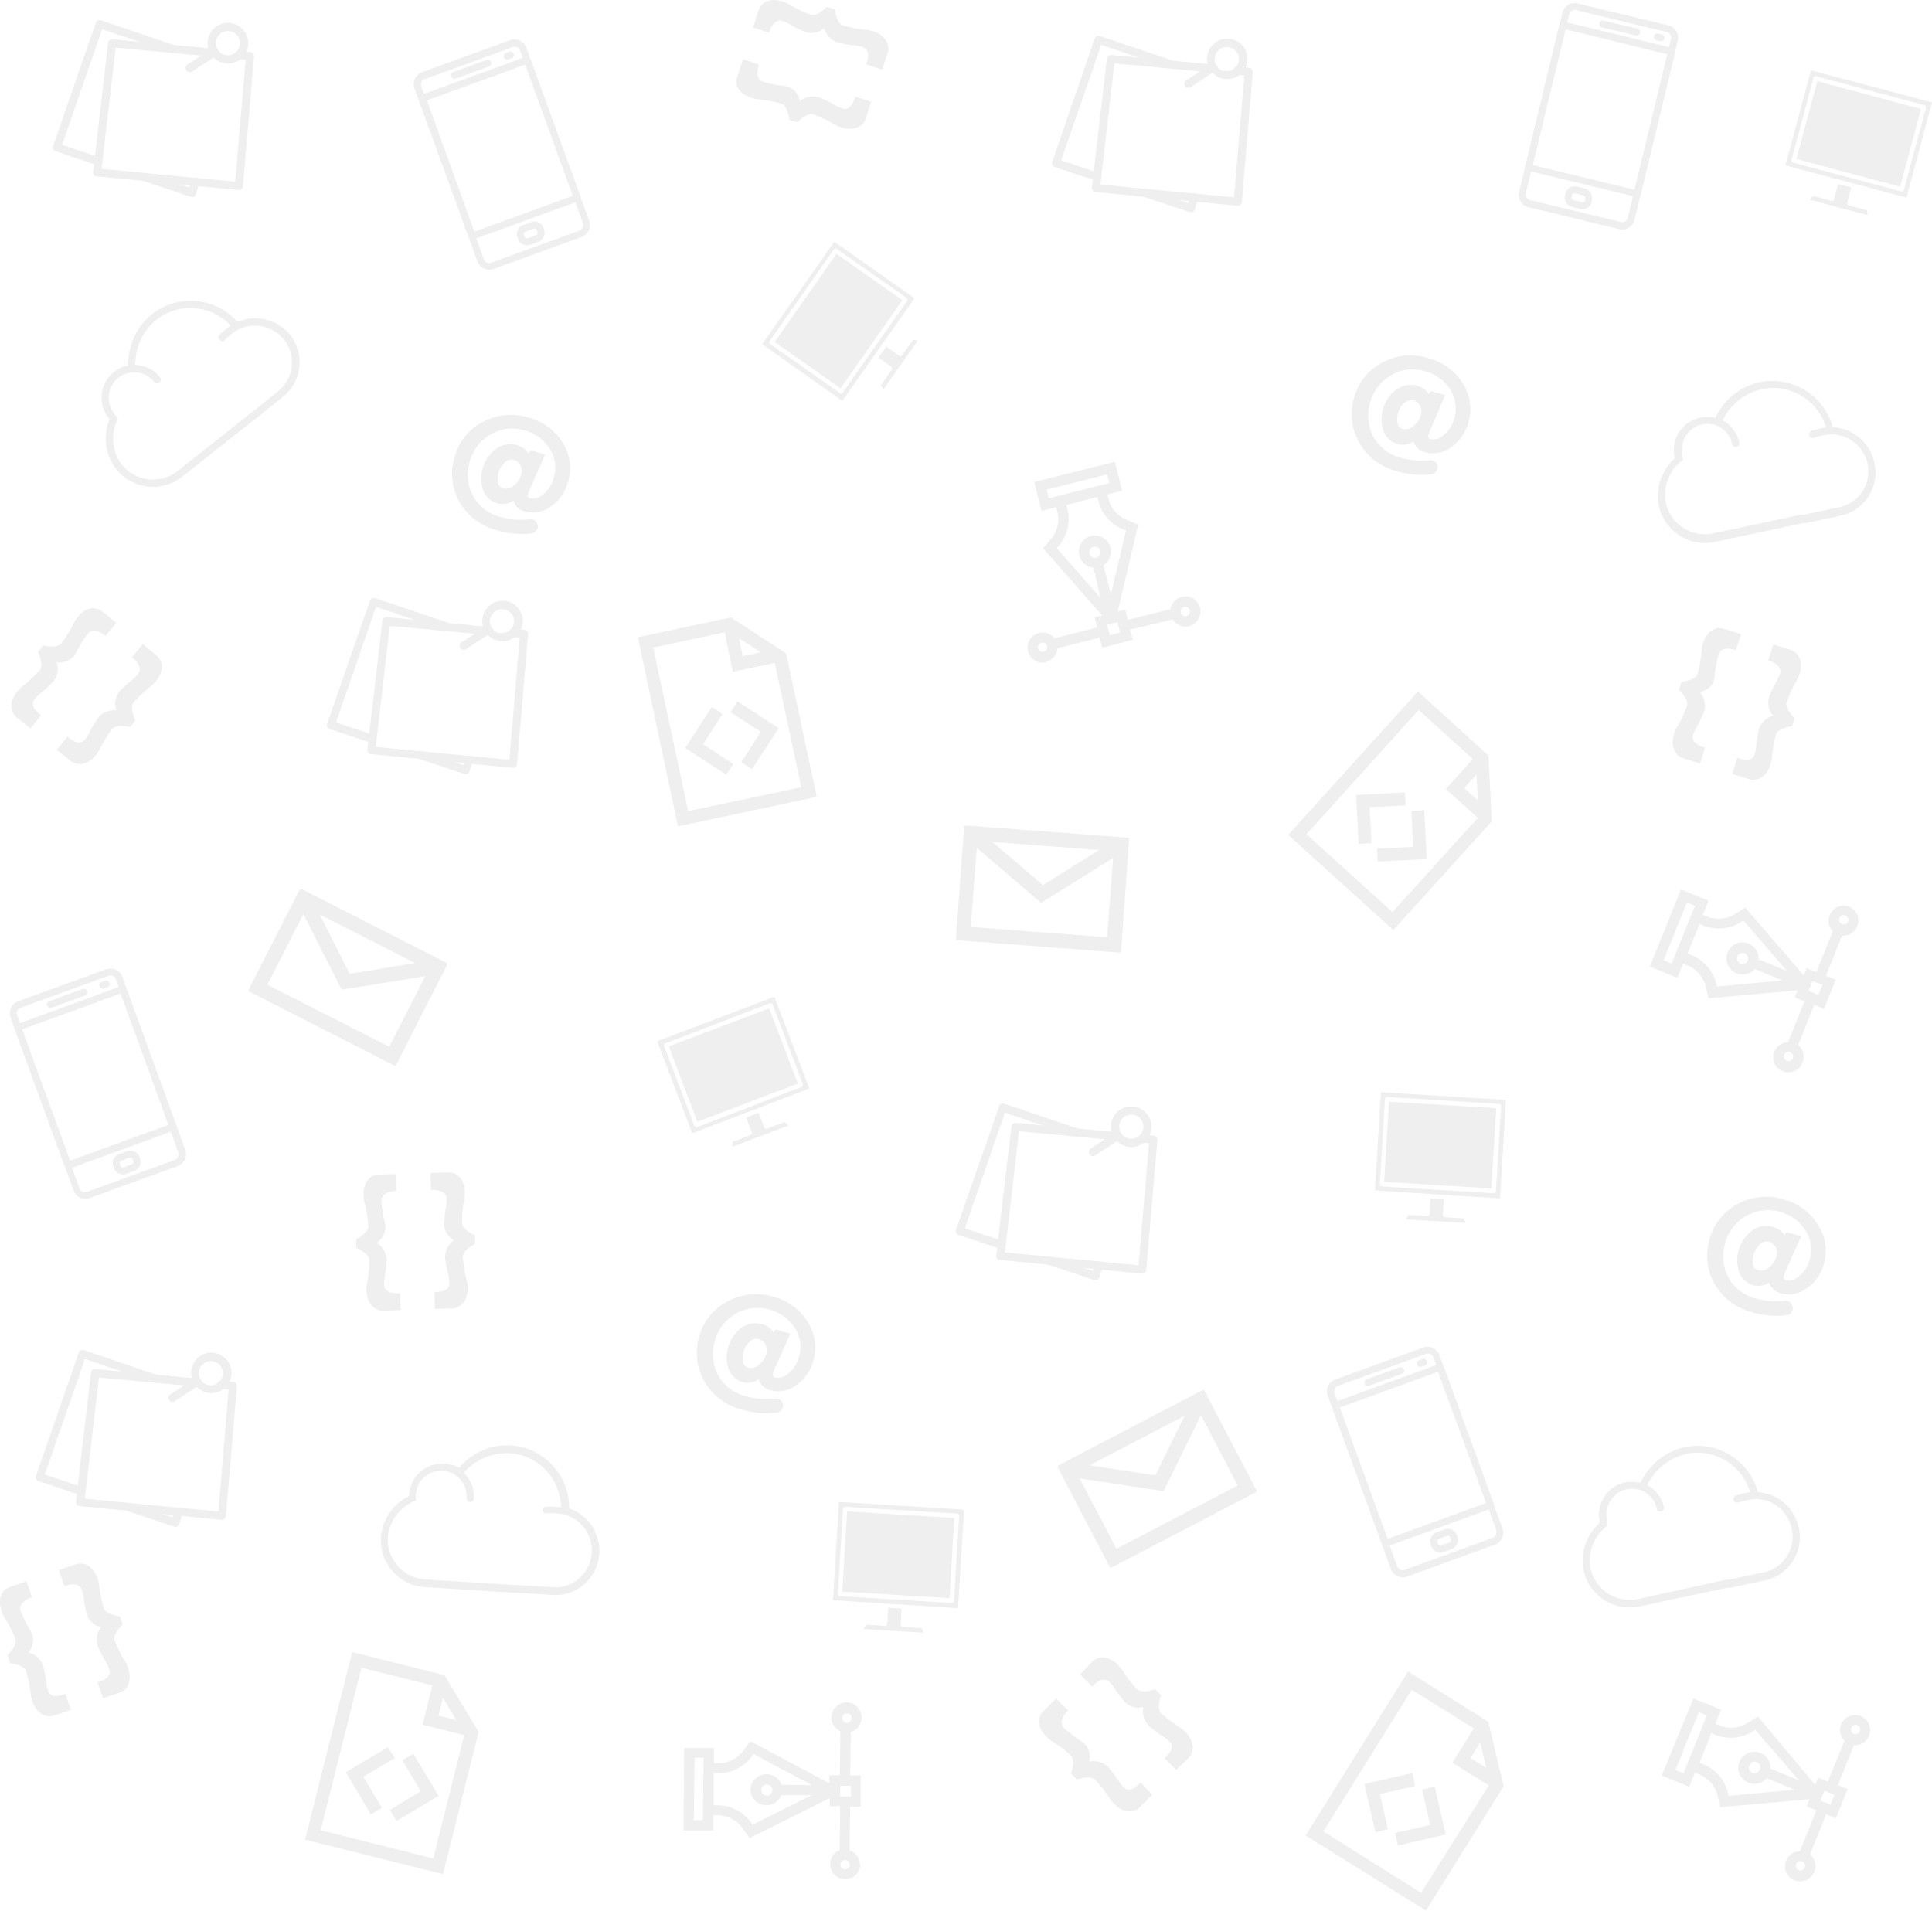 <svg xmlns="http://www.w3.org/2000/svg" width="240.97" height="238.33" viewBox="0 0 240.97 238.33"><title>projects_bg</title><g opacity="0.08"><path d="M36.37,48.38a7.82,7.82,0,0,0-10.63-1,8.07,8.07,0,0,0-3,6.45l-.11,0-.29.08a2.23,2.23,0,0,0-.43.16l-.15.06-.28.15-.12.07a3.62,3.62,0,0,0-.38.26,4.11,4.11,0,0,0-.68,5.77l.11.13h0a6.31,6.31,0,0,0,.81,6.2,5.86,5.86,0,0,0,8.23,1l8.77-6.93.11-.09,0,0,0,0,.12-.08L42,57.75A5.5,5.5,0,0,0,42.93,50,5.62,5.62,0,0,0,36.37,48.38ZM41.46,57,38,59.81l-.06,0-.1.07-.07.06-.06.06L28.89,67a5,5,0,0,1-6.95-.82,5.43,5.43,0,0,1-.6-5.49l.13-.25-.18-.23a.71.71,0,0,1-.1-.14L21.14,60l-.06-.07L21,59.82a3.19,3.19,0,0,1,.52-4.48,3,3,0,0,1,.44-.29l.34-.16,0,0,.39-.12.11,0A3.19,3.19,0,0,1,26,55.86a.45.45,0,1,0,.71-.56,4.06,4.06,0,0,0-3.08-1.55,7.2,7.2,0,0,1,2.66-5.67,6.88,6.88,0,0,1,9.24.77,8.56,8.56,0,0,0-1.43,1.2.46.46,0,0,0,.67.62,8.59,8.59,0,0,1,1.68-1.33,4.67,4.67,0,0,1,5.74,1.27A4.57,4.57,0,0,1,41.46,57Z" transform="translate(-6.75 -8.23)" fill="#303030"/></g><g opacity="0.08"><path d="M235.34,61.51a7.82,7.82,0,0,0-9.08-5.62,8,8,0,0,0-5.55,4.45l-.12,0-.29-.06-.46,0h-.62l-.46.07a4.11,4.11,0,0,0-3.16,4.87,1.09,1.09,0,0,0,.05.17h0a6.3,6.3,0,0,0-2,5.91,5.87,5.87,0,0,0,7,4.52l10.94-2.33.13,0h.09l.14,0,4.37-.93a5.5,5.5,0,0,0,4.23-6.51A5.62,5.62,0,0,0,235.34,61.51Zm.72,10-4.37.93-.08,0-.12,0-.09,0-.07,0-10.94,2.33a5,5,0,0,1-5.87-3.81,5.44,5.44,0,0,1,1.9-5.19l.23-.17-.06-.29,0-.17v-.07l0-.09,0-.11A3.21,3.21,0,0,1,219,61.17a4.78,4.78,0,0,1,.53-.06h.42l.4.07.1,0a3.19,3.19,0,0,1,2.34,2.43.46.46,0,0,0,.54.35.44.44,0,0,0,.35-.54,4.09,4.09,0,0,0-2.08-2.76,7.25,7.25,0,0,1,4.9-3.9,6.9,6.9,0,0,1,8,4.79,8.23,8.23,0,0,0-1.81.44.45.45,0,0,0,.32.85,8,8,0,0,1,2.09-.44,4.67,4.67,0,0,1,4.59,3.68A4.58,4.58,0,0,1,236.06,71.52Z" transform="translate(-6.75 -8.23)" fill="#303030"/></g><g opacity="0.08"><path d="M77.73,196.38a7.81,7.81,0,0,0-7.23-7.86A8,8,0,0,0,64,191.31l-.11-.05-.26-.14a3.83,3.83,0,0,0-.43-.17l-.16,0-.31-.08-.13,0a3.62,3.62,0,0,0-.46-.06,4.11,4.11,0,0,0-4.35,3.84,1.09,1.09,0,0,0,0,.18h0a6.3,6.3,0,0,0-3.53,5.16,5.87,5.87,0,0,0,5.48,6.21l11.16.7h.23l.14,0,4.46.28A5.49,5.49,0,0,0,81.5,202,5.6,5.6,0,0,0,77.73,196.38Zm-2,9.84-4.46-.28H71.2l-.13,0H70.9l-11.15-.7A5,5,0,0,1,55.12,200a5.42,5.42,0,0,1,3.22-4.48l.27-.11,0-.28c0-.06,0-.12,0-.18v-.17a.45.45,0,0,1,0-.11,3.2,3.2,0,0,1,3.38-3,4.34,4.34,0,0,1,.52.08l.36.11h0l.38.17.09.06a3.2,3.2,0,0,1,1.6,3,.46.46,0,0,0,.43.49.46.46,0,0,0,.48-.43,4.12,4.12,0,0,0-1.26-3.22,7.22,7.22,0,0,1,5.77-2.44,6.89,6.89,0,0,1,6.36,6.75,9,9,0,0,0-1.86-.06.45.45,0,0,0-.41.5A.47.47,0,0,0,75,197a8.55,8.55,0,0,1,2.13.13,4.68,4.68,0,0,1,3.43,4.78A4.58,4.58,0,0,1,75.74,206.22Z" transform="translate(-6.75 -8.23)" fill="#303030"/></g><g opacity="0.08"><path d="M226,194.35a7.81,7.81,0,0,0-9.07-5.62,8,8,0,0,0-5.56,4.45l-.11,0-.29-.06-.46-.05h-.62l-.46.07a4.11,4.11,0,0,0-3.16,4.87c0,.06,0,.11,0,.17h0a6.31,6.31,0,0,0-2,5.92,5.87,5.87,0,0,0,6.95,4.51l10.93-2.32.14,0h.09l.14,0,4.37-.93a5.5,5.5,0,0,0,4.23-6.51A5.63,5.63,0,0,0,226,194.35Zm.73,10-4.37.93h-.08l-.12,0-.09,0-.08,0L211,207.7a5,5,0,0,1-5.87-3.81,5.42,5.42,0,0,1,1.9-5.19l.23-.17-.06-.28a1.13,1.13,0,0,1,0-.18V198l0-.09,0-.11A3.21,3.21,0,0,1,209.6,194a4.6,4.6,0,0,1,.52-.06h.42a2.9,2.9,0,0,1,.41.06l.1,0a3.18,3.18,0,0,1,2.34,2.42.44.44,0,0,0,.54.35.46.46,0,0,0,.35-.54,4.09,4.09,0,0,0-2.08-2.76,7.23,7.23,0,0,1,4.9-3.9,6.88,6.88,0,0,1,7.94,4.79,8.37,8.37,0,0,0-1.81.44.46.46,0,0,0,.32.86,8.36,8.36,0,0,1,2.09-.45,4.66,4.66,0,0,1,4.59,3.68A4.58,4.58,0,0,1,226.71,204.37Z" transform="translate(-6.75 -8.23)" fill="#303030"/></g><g opacity="0.08"><path d="M62.4,128.31l-18-9.17a.23.23,0,0,0-.3.1l-6.32,12.4a.23.23,0,0,0,.1.3l18,9.17a.22.22,0,0,0,.3-.09l6.32-12.4A.24.24,0,0,0,62.4,128.31Zm-3.86.05-8.18,1.34-3.73-7.4ZM55.3,138.8l-15.2-7.74,4.49-8.82,4.69,9.29a.21.21,0,0,0,.23.12L59.79,130,55.3,138.8Z" transform="translate(-6.75 -8.23)" fill="#303030"/></g><g opacity="0.08"><path d="M156.7,181.65,138.79,191a.22.22,0,0,0-.09.3l6.44,12.34a.22.22,0,0,0,.3.09l17.91-9.35a.22.22,0,0,0,.09-.3L157,181.75A.22.22,0,0,0,156.7,181.65Zm-2.2,3.17-3.65,7.44-8.2-1.25Zm6.62,8.7L146,201.42l-4.58-8.78,10.29,1.57a.22.22,0,0,0,.24-.12l4.59-9.34,4.58,8.77Z" transform="translate(-6.75 -8.23)" fill="#303030"/></g><g opacity="0.08"><path d="M147.37,112.72l-20.14-1.52a.22.22,0,0,0-.24.21l-1,13.87a.22.22,0,0,0,.21.24l20.14,1.53a.23.23,0,0,0,.24-.21L147.58,113A.22.22,0,0,0,147.37,112.72Zm-3.54,1.54-7,4.38-6.3-5.39Zm1,10.88-17-1.29.75-9.87,7.91,6.77a.21.21,0,0,0,.26,0l8.84-5.5-.75,9.87Z" transform="translate(-6.75 -8.23)" fill="#303030"/></g><g opacity="0.08"><path d="M137.22,90.79a1.9,1.9,0,0,0,1.42-1.71l5.27-1.32.32,1.27,3.8-1-.32-1.27L153,85.49a1.88,1.88,0,1,0-.26-1.27l-5.32,1.33-.32-1.27-.94.23,2.55-10.86-1.39-.56A3.88,3.88,0,0,1,145,70.44l-.13-.54,1.84-.46-.9-3.61-10.06,2.52.9,3.6,1.85-.46.13.55a3.85,3.85,0,0,1-.79,3.42l-1,1.15L144.22,85l-.95.24.32,1.27-5.32,1.33a1.88,1.88,0,1,0-1.05,3Zm17.22-6.85a.59.59,0,0,1,.71.42.58.58,0,0,1-.43.71.57.57,0,0,1-.7-.42A.59.59,0,0,1,154.44,83.94ZM137.3,69.29l7.55-1.89.27,1.09-7.55,1.89-.27-1.09Zm9.16,17.85-1.29.32-.32-1.29,1.29-.32Zm-3-9.33A.7.7,0,1,1,144,77,.71.71,0,0,1,143.44,77.81Zm-4.63-1.51a5.19,5.19,0,0,0,1.06-4.58l-.13-.5,3.86-1,.13.51a5.18,5.18,0,0,0,3.09,3.54l.35.14-1.89,8-.92-3.69a2,2,0,1,0-3-1.19,2,2,0,0,0,1.76,1.51L144,82.8l-5.46-6.21Zm-2.19,12.1a.58.58,0,1,1,.28,1.13.58.58,0,0,1-.28-1.13Z" transform="translate(-6.75 -8.23)" fill="#303030"/></g><g opacity="0.08"><path d="M231.58,140.74a1.91,1.91,0,0,0-.55-2.16l2-5,1.22.49,1.47-3.64-1.22-.49,2-5a1.88,1.88,0,0,0,.85-3.62,1.88,1.88,0,0,0-2,3.07l-2.06,5.09-1.22-.49-.36.9-7.28-8.45-1.27.8a3.87,3.87,0,0,1-3.5.31l-.53-.21.72-1.76-3.45-1.4-3.88,9.62,3.44,1.39.71-1.76.53.21a3.89,3.89,0,0,1,2.3,2.66l.35,1.45,11.12-1-.37.9,1.22.49-2.06,5.09a1.88,1.88,0,1,0,1.78,2.59Zm4.59-18a.58.58,0,1,1,.32.76A.59.59,0,0,1,236.17,122.78ZM214.24,128l2.92-7.21,1,.42-2.92,7.21-1-.42Zm19.82,3.1-.5,1.23-1.23-.5.5-1.23Zm-9.32-3.05a.7.7,0,1,1-.38-.91A.71.71,0,0,1,224.74,128.07Zm-3.94,2.86a5.18,5.18,0,0,0-3.08-3.55l-.48-.2,1.49-3.68.48.19a5.17,5.17,0,0,0,4.68-.42l.32-.2,5.4,6.27-3.53-1.43a2,2,0,1,0-2.73,1.75,2,2,0,0,0,2.25-.54l3.52,1.42-8.23.76Zm8.49,8.88a.59.59,0,0,1,.76-.32.58.58,0,1,1-.44,1.08A.59.59,0,0,1,229.29,139.81Z" transform="translate(-6.75 -8.23)" fill="#303030"/></g><g opacity="0.08"><path d="M114,240.86a1.9,1.9,0,0,0-1.29-1.82l.08-5.43,1.31,0,0-3.92-1.31,0,.08-5.43a1.88,1.88,0,1,0-2.42-1.82,1.87,1.87,0,0,0,1.12,1.74l-.07,5.49h-1.32v1l-9.85-5.25-.89,1.2a3.88,3.88,0,0,1-3.15,1.56H95.8l0-1.9-3.72,0L92,236.55l3.71,0,0-1.9h.56a3.85,3.85,0,0,1,3.11,1.64l.86,1.23,10-5v1l1.31,0-.08,5.49a1.86,1.86,0,0,0-1.17,1.71,1.88,1.88,0,1,0,3.76.06Zm-2.21-18.41a.59.59,0,0,1,1.17,0,.59.59,0,1,1-1.17,0ZM93.28,235.27l.11-7.78,1.12,0-.1,7.78-1.13,0Zm19.6-4.28,0,1.33-1.33,0,0-1.33Zm-9.79.53a.7.7,0,1,1-.69-.71A.71.71,0,0,1,103.09,231.52Zm-2.65,4.09a5.13,5.13,0,0,0-4.15-2.2h-.52l0-4h.53a5.18,5.18,0,0,0,4.21-2.09l.23-.3,7.29,3.89-3.8-.05a2,2,0,0,0-3.88.59,2,2,0,0,0,3.86.7l3.81,0-7.41,3.69Zm11.14,5.21a.58.58,0,1,1,.57.59A.57.57,0,0,1,111.58,240.82Z" transform="translate(-6.75 -8.23)" fill="#303030"/></g><g opacity="0.08"><path d="M233.06,241.7a1.9,1.9,0,0,0-.55-2.15l2-5,1.22.49,1.47-3.64-1.22-.49,2-5a1.89,1.89,0,0,0,1.89-1.17,1.88,1.88,0,1,0-3.07.63l-2.06,5.09-1.22-.49-.36.9L226,222.34l-1.27.8a3.88,3.88,0,0,1-3.5.32l-.53-.21.72-1.77-3.45-1.39L214,229.71l3.44,1.39.71-1.76.53.21a3.87,3.87,0,0,1,2.3,2.66l.35,1.45,11.12-1-.37.9,1.22.49-2.06,5.09a1.88,1.88,0,1,0,1.78,2.58Zm4.59-17.95a.58.58,0,0,1,.76-.32.57.57,0,0,1,.32.76.58.58,0,0,1-.76.32A.59.59,0,0,1,237.65,223.75ZM215.72,229l2.92-7.21,1,.42-2.92,7.21-1-.42Zm19.82,3.1-.5,1.23-1.23-.5.5-1.23ZM226.22,229a.7.7,0,0,1-.91.38.69.69,0,0,1-.38-.9.7.7,0,1,1,1.29.52Zm-3.94,2.86a5.2,5.2,0,0,0-3.08-3.56l-.48-.19,1.49-3.69.48.2a5.17,5.17,0,0,0,4.68-.42l.32-.2,5.4,6.27-3.53-1.43a2,2,0,1,0-.48,1.2l3.52,1.43-8.23.76Zm8.49,8.88a.58.58,0,1,1,.32.76A.59.59,0,0,1,230.77,240.78Z" transform="translate(-6.75 -8.23)" fill="#303030"/></g><g opacity="0.08"><path d="M31.27,30.43a.51.51,0,0,0-.63.34l-.27.84-5.29-1.77a.51.51,0,1,0-.32,1l5.78,1.94h.06a.53.53,0,0,0,.33,0,.53.53,0,0,0,.25-.3l.42-1.34A.5.5,0,0,0,31.27,30.43Z" transform="translate(-6.75 -8.23)" fill="#303030"/><path d="M28.48,13.86l-9.14-3.1a.5.5,0,0,0-.64.31L13.37,26.45a.5.5,0,0,0,0,.38.47.47,0,0,0,.29.26l5.17,1.73.06,0a.51.51,0,0,0,.58-.34.5.5,0,0,0-.32-.63L14.49,26.3l5-14.42,8.67,2.93a.49.49,0,0,0,.64-.31A.5.5,0,0,0,28.48,13.86Z" transform="translate(-6.75 -8.23)" fill="#303030"/><path d="M33.81,14.5a.51.51,0,0,0-.7-.15l-3,1.94A.51.51,0,0,0,30,17a.52.52,0,0,0,.32.22.47.47,0,0,0,.38-.07l3-1.94A.51.51,0,0,0,33.81,14.5Z" transform="translate(-6.75 -8.23)" fill="#303030"/><path d="M37.05,31.48l1.38-16.21a.5.5,0,0,0-.45-.55l-1.4-.13a.5.5,0,0,0-.54.46.5.5,0,0,0,.45.55l.9.08-1.3,15.21-16.67-1.6,1.76-15.11,12.35,1.14a.49.49,0,0,0,.55-.45.5.5,0,0,0-.45-.55L20.78,13.13a.5.5,0,0,0-.55.44L18.36,29.68a.48.48,0,0,0,.11.38.46.46,0,0,0,.28.17h.06l17.69,1.7a.49.49,0,0,0,.37-.12A.46.46,0,0,0,37.05,31.48Z" transform="translate(-6.75 -8.23)" fill="#303030"/><path d="M35.71,11.14a2.53,2.53,0,1,0,1.94,3A2.53,2.53,0,0,0,35.71,11.14Zm-.84,3.95a1.51,1.51,0,1,1,1.79-1.17A1.52,1.52,0,0,1,34.87,15.09Z" transform="translate(-6.75 -8.23)" fill="#303030"/></g><g opacity="0.08"><path d="M155.86,32.39a.51.51,0,0,0-.63.33l-.27.85-5.29-1.77a.5.5,0,0,0-.64.32.51.51,0,0,0,.32.64l5.78,1.93.05,0a.51.51,0,0,0,.59-.35l.42-1.34A.51.51,0,0,0,155.86,32.39Z" transform="translate(-6.75 -8.23)" fill="#303030"/><path d="M153.07,15.81l-9.14-3.09a.5.5,0,0,0-.64.31L138,28.4a.48.48,0,0,0,0,.39.55.55,0,0,0,.3.26l5.17,1.73h.05a.5.5,0,0,0,.59-.33.51.51,0,0,0-.32-.64l-4.69-1.57,5-14.42,8.67,2.94a.49.49,0,0,0,.64-.32A.51.51,0,0,0,153.07,15.81Z" transform="translate(-6.75 -8.23)" fill="#303030"/><path d="M158.4,16.46a.51.51,0,0,0-.7-.15l-3,1.94a.5.5,0,0,0-.15.7.52.52,0,0,0,.32.22.58.58,0,0,0,.38-.07l3-2A.5.5,0,0,0,158.4,16.46Z" transform="translate(-6.75 -8.23)" fill="#303030"/><path d="M161.64,33.44,163,17.23a.5.5,0,0,0-.45-.55l-1.4-.13a.5.5,0,1,0-.09,1l.89.09-1.29,15.2L144,31.24l1.75-15.1,12.36,1.14a.5.5,0,1,0,.09-1l-12.84-1.19a.5.5,0,0,0-.55.44l-1.88,16.11a.54.54,0,0,0,.11.37.53.53,0,0,0,.29.18h.06l17.69,1.7a.5.5,0,0,0,.37-.12A.52.52,0,0,0,161.64,33.44Z" transform="translate(-6.75 -8.23)" fill="#303030"/><path d="M160.29,13.1a2.52,2.52,0,1,0,2,3A2.52,2.52,0,0,0,160.29,13.1Zm-.84,4a1.52,1.52,0,1,1,1.8-1.17A1.52,1.52,0,0,1,159.45,17.05Z" transform="translate(-6.75 -8.23)" fill="#303030"/></g><g opacity="0.08"><path d="M65.46,102.5a.51.51,0,0,0-.63.33l-.27.85-5.29-1.77a.5.5,0,0,0-.64.32.51.51,0,0,0,.32.64l5.78,1.93,0,0a.51.51,0,0,0,.59-.35l.42-1.34A.51.51,0,0,0,65.46,102.5Z" transform="translate(-6.75 -8.23)" fill="#303030"/><path d="M62.67,85.92l-9.14-3.09a.5.5,0,0,0-.64.31L47.56,98.51a.53.53,0,0,0,0,.39.55.55,0,0,0,.3.26l5.17,1.73.05,0a.52.52,0,0,0,.59-.34.51.51,0,0,0-.32-.64l-4.69-1.57,5-14.42,8.67,2.94a.49.49,0,0,0,.64-.32A.5.5,0,0,0,62.67,85.92Z" transform="translate(-6.75 -8.23)" fill="#303030"/><path d="M68,86.57a.51.51,0,0,0-.7-.15l-3,1.94a.5.5,0,0,0-.15.7.51.51,0,0,0,.7.15l3-1.94A.51.51,0,0,0,68,86.57Z" transform="translate(-6.75 -8.23)" fill="#303030"/><path d="M71.24,103.55l1.38-16.21a.5.5,0,0,0-.45-.55l-1.4-.13a.51.51,0,0,0-.55.46.52.52,0,0,0,.46.55l.89.08L70.28,103l-16.67-1.6,1.76-15.1,12.35,1.14a.5.5,0,1,0,.09-1L55,85.2a.5.5,0,0,0-.55.44l-1.88,16.11a.54.54,0,0,0,.11.37.53.53,0,0,0,.29.18H53L70.69,104a.51.51,0,0,0,.55-.46Z" transform="translate(-6.75 -8.23)" fill="#303030"/><path d="M69.89,83.21a2.52,2.52,0,1,0,2,3A2.52,2.52,0,0,0,69.89,83.21Zm-.84,4A1.51,1.51,0,1,1,70.85,86,1.52,1.52,0,0,1,69.05,87.16Z" transform="translate(-6.75 -8.23)" fill="#303030"/></g><g opacity="0.08"><path d="M29.14,196.31a.51.51,0,0,0-.63.34l-.27.84L23,195.72a.51.51,0,1,0-.32,1l5.78,1.94h.06a.53.53,0,0,0,.33,0,.53.53,0,0,0,.25-.3l.42-1.34A.52.52,0,0,0,29.14,196.31Z" transform="translate(-6.75 -8.23)" fill="#303030"/><path d="M26.35,179.74l-9.14-3.1a.5.5,0,0,0-.64.31l-5.33,15.38a.5.5,0,0,0,0,.38.48.48,0,0,0,.3.26l5.17,1.73.05,0a.51.51,0,0,0,.59-.34.5.5,0,0,0-.32-.63l-4.69-1.57,5-14.42L26,180.69a.49.49,0,0,0,.64-.31A.5.5,0,0,0,26.35,179.74Z" transform="translate(-6.75 -8.23)" fill="#303030"/><path d="M31.68,180.38a.51.51,0,0,0-.7-.15l-3,1.94a.51.51,0,0,0-.15.7.52.52,0,0,0,.32.22.48.48,0,0,0,.38-.07l3-1.94A.51.51,0,0,0,31.68,180.38Z" transform="translate(-6.75 -8.23)" fill="#303030"/><path d="M34.92,197.36l1.38-16.21a.5.5,0,0,0-.45-.55l-1.4-.13a.51.51,0,1,0-.09,1l.9.08L34,196.77l-16.67-1.6,1.76-15.11L31.4,181.2a.49.49,0,0,0,.55-.45.5.5,0,0,0-.46-.55L18.65,179a.5.5,0,0,0-.55.44l-1.88,16.11a.57.57,0,0,0,.11.38.51.51,0,0,0,.29.17h.06l17.69,1.7a.51.51,0,0,0,.55-.46Z" transform="translate(-6.75 -8.23)" fill="#303030"/><path d="M33.57,177a2.52,2.52,0,1,0,2,3A2.52,2.52,0,0,0,33.57,177ZM32.73,181a1.51,1.51,0,1,1,1.8-1.17A1.52,1.52,0,0,1,32.73,181Z" transform="translate(-6.75 -8.23)" fill="#303030"/></g><g opacity="0.08"><path d="M143.94,165.6a.49.49,0,0,0-.63.33l-.27.85L137.75,165a.51.51,0,0,0-.63.32.5.5,0,0,0,.31.64l5.78,1.94h.06a.47.47,0,0,0,.33,0,.5.5,0,0,0,.25-.3l.42-1.34A.49.49,0,0,0,143.94,165.6Z" transform="translate(-6.75 -8.23)" fill="#303030"/><path d="M141.15,149l-9.14-3.1a.5.5,0,0,0-.64.32L126,161.61a.53.53,0,0,0,0,.39.48.48,0,0,0,.29.25l5.17,1.73.06,0a.51.51,0,0,0,.58-.33.5.5,0,0,0-.32-.64l-4.69-1.57,5-14.42,8.67,2.93a.49.49,0,0,0,.64-.31A.5.5,0,0,0,141.15,149Z" transform="translate(-6.75 -8.23)" fill="#303030"/><path d="M146.48,149.66a.51.51,0,0,0-.7-.15l-3,2a.5.5,0,0,0-.15.69.49.49,0,0,0,.32.22.47.47,0,0,0,.38-.07l3-1.94A.51.51,0,0,0,146.48,149.66Z" transform="translate(-6.75 -8.23)" fill="#303030"/><path d="M149.72,166.64l1.39-16.21a.52.52,0,0,0-.46-.55l-1.4-.12a.49.49,0,0,0-.54.45.5.5,0,0,0,.45.55l.9.08-1.3,15.21-16.67-1.6,1.76-15.11,12.35,1.15a.51.51,0,0,0,.55-.46.5.5,0,0,0-.45-.55l-12.85-1.19a.52.52,0,0,0-.55.45L131,164.84a.48.48,0,0,0,.11.38.46.46,0,0,0,.28.17h.06l17.69,1.7a.53.53,0,0,0,.37-.11A.48.48,0,0,0,149.72,166.64Z" transform="translate(-6.75 -8.23)" fill="#303030"/><path d="M148.38,146.3a2.53,2.53,0,1,0,1.94,3A2.54,2.54,0,0,0,148.38,146.3Zm-.84,3.95a1.51,1.51,0,1,1,1.79-1.16A1.51,1.51,0,0,1,147.54,150.25Z" transform="translate(-6.75 -8.23)" fill="#303030"/></g><g opacity="0.08"><path d="M67.39,15.72,63.3,17.21a.43.43,0,0,0-.26.56.44.44,0,0,0,.56.26l4.09-1.49a.44.44,0,1,0-.3-.82Z" transform="translate(-6.75 -8.23)" fill="#303030"/><path d="M70.26,14.68l-.41.15a.43.43,0,1,0,.3.81l.41-.14a.45.45,0,0,0,.26-.56A.43.43,0,0,0,70.26,14.68Z" transform="translate(-6.75 -8.23)" fill="#303030"/><path d="M73,35.93l-1,.37a1.21,1.21,0,0,0-.72,1.54l.07.2a1.21,1.21,0,0,0,1.54.72l1-.37a1.21,1.21,0,0,0,.72-1.54l-.07-.2A1.21,1.21,0,0,0,73,35.93Zm.79,1.21a.34.34,0,0,1-.2.43l-1,.37a.34.34,0,0,1-.43-.2l-.07-.2a.33.33,0,0,1,.2-.42l1-.37a.34.34,0,0,1,.43.2Z" transform="translate(-6.75 -8.23)" fill="#303030"/><path d="M70.38,13.24l-11,4a1.57,1.57,0,0,0-.94,2l7.86,21.6a1.57,1.57,0,0,0,2,.94l11-4a1.58,1.58,0,0,0,.94-2L72.4,14.18A1.59,1.59,0,0,0,70.38,13.24Zm9.06,22.84A.71.71,0,0,1,79,37l-11,4a.71.71,0,0,1-.9-.42L59.3,19a.69.69,0,0,1,.42-.9l11-4a.71.71,0,0,1,.9.42l7.86,21.6Z" transform="translate(-6.75 -8.23)" fill="#303030"/><path d="M72.34,15.31l-13.1,4.77a.44.44,0,0,0-.26.56l6.26,17.19a.43.43,0,0,0,.56.26l13.1-4.77a.43.43,0,0,0,.26-.56L72.9,15.57A.43.43,0,0,0,72.34,15.31Zm5.85,17.34L65.91,37.12,60,20.75l12.28-4.47Z" transform="translate(-6.75 -8.23)" fill="#303030"/></g><g opacity="0.08"><path d="M211,11.81l-4.24-1a.42.42,0,0,0-.52.32.43.43,0,0,0,.32.52l4.23,1a.45.45,0,0,0,.53-.32A.44.44,0,0,0,211,11.81Z" transform="translate(-6.75 -8.23)" fill="#303030"/><path d="M214,12.53l-.42-.1a.43.43,0,1,0-.21.84l.43.1a.43.43,0,0,0,.2-.84Z" transform="translate(-6.75 -8.23)" fill="#303030"/><path d="M204.49,31.75l-1.05-.25a1.2,1.2,0,0,0-1.45.88l-.05.21a1.21,1.21,0,0,0,.89,1.45l1,.25a1.2,1.2,0,0,0,1.45-.88l0-.21A1.21,1.21,0,0,0,204.49,31.75Zm0,1.45a.33.33,0,0,1-.4.25L203,33.19a.33.33,0,0,1-.24-.4l.05-.2a.33.33,0,0,1,.4-.25l1,.26a.33.33,0,0,1,.24.4Z" transform="translate(-6.75 -8.23)" fill="#303030"/><path d="M214.86,11.4,203.52,8.66a1.57,1.57,0,0,0-1.9,1.16l-5.4,22.34a1.58,1.58,0,0,0,1.16,1.91l11.33,2.74a1.58,1.58,0,0,0,1.9-1.16L216,13.3A1.58,1.58,0,0,0,214.86,11.4Zm-5.09,24a.7.7,0,0,1-.85.52l-11.34-2.74a.71.71,0,0,1-.52-.85L202.47,10a.7.7,0,0,1,.85-.51l11.33,2.74a.7.7,0,0,1,.52.85l-5.4,22.34Z" transform="translate(-6.75 -8.23)" fill="#303030"/><path d="M215.35,14.21,201.8,10.93a.44.44,0,0,0-.53.32L197,29a.44.44,0,0,0,.32.52l13.55,3.28a.44.44,0,0,0,.53-.32l4.3-17.79A.43.43,0,0,0,215.35,14.21Zm-4.72,17.68-12.71-3.07L202,11.88,214.72,15Z" transform="translate(-6.75 -8.23)" fill="#303030"/></g><g opacity="0.08"><path d="M17,131.61l-4.1,1.49a.44.44,0,0,0-.26.56.45.45,0,0,0,.56.26l4.1-1.49a.44.44,0,1,0-.3-.82Z" transform="translate(-6.75 -8.23)" fill="#303030"/><path d="M19.84,130.57l-.41.15a.43.43,0,0,0-.26.55.45.45,0,0,0,.56.27l.41-.15a.44.44,0,0,0,.26-.56A.43.43,0,0,0,19.84,130.57Z" transform="translate(-6.75 -8.23)" fill="#303030"/><path d="M22.59,151.82l-1,.37a1.2,1.2,0,0,0-.71,1.54l.07.2a1.21,1.21,0,0,0,1.54.72l1-.37a1.2,1.2,0,0,0,.72-1.54l-.07-.2A1.21,1.21,0,0,0,22.59,151.82Zm.79,1.22a.32.32,0,0,1-.19.42l-1,.37a.33.33,0,0,1-.42-.2l-.07-.2a.32.32,0,0,1,.19-.42l1-.37a.33.33,0,0,1,.42.2Z" transform="translate(-6.75 -8.23)" fill="#303030"/><path d="M20,129.13l-11,4a1.59,1.59,0,0,0-.94,2l7.87,21.6a1.56,1.56,0,0,0,2,.94l11-4a1.58,1.58,0,0,0,.94-2L22,130.07A1.59,1.59,0,0,0,20,129.13ZM29,152a.71.71,0,0,1-.42.9l-11,4a.72.72,0,0,1-.91-.42L8.88,134.84a.71.71,0,0,1,.42-.9l11-4a.7.7,0,0,1,.9.42L29,152Z" transform="translate(-6.75 -8.23)" fill="#303030"/><path d="M21.93,131.2,8.83,136a.43.43,0,0,0-.26.56l6.26,17.19a.43.43,0,0,0,.55.26l13.1-4.77a.43.43,0,0,0,.26-.56l-6.25-17.19A.44.44,0,0,0,21.93,131.2Zm5.85,17.34L15.5,153l-6-16.37,12.29-4.47Z" transform="translate(-6.75 -8.23)" fill="#303030"/></g><g opacity="0.08"><path d="M181.3,178.78l-4.09,1.49a.43.43,0,0,0-.26.56.43.43,0,0,0,.56.26l4.09-1.49a.43.43,0,0,0,.26-.56A.44.44,0,0,0,181.3,178.78Z" transform="translate(-6.75 -8.23)" fill="#303030"/><path d="M184.17,177.74l-.41.15a.43.43,0,0,0-.26.56.44.44,0,0,0,.56.26l.41-.15a.45.45,0,0,0,.26-.56A.44.44,0,0,0,184.17,177.74Z" transform="translate(-6.75 -8.23)" fill="#303030"/><path d="M186.92,199l-1,.37a1.21,1.21,0,0,0-.72,1.54l.07.2a1.21,1.21,0,0,0,1.54.72l1-.37a1.21,1.21,0,0,0,.72-1.54l-.07-.2A1.21,1.21,0,0,0,186.92,199Zm.79,1.22a.33.33,0,0,1-.2.42l-1,.37a.33.33,0,0,1-.42-.2l-.07-.2a.33.33,0,0,1,.2-.42l1-.37a.35.35,0,0,1,.43.2Z" transform="translate(-6.75 -8.23)" fill="#303030"/><path d="M184.29,176.3l-11,4a1.58,1.58,0,0,0-.94,2l7.86,21.6a1.58,1.58,0,0,0,2,1l11-4a1.58,1.58,0,0,0,.94-2l-7.86-21.61A1.59,1.59,0,0,0,184.29,176.3Zm9.06,22.85a.71.71,0,0,1-.42.9l-11,4a.71.71,0,0,1-.9-.42L173.21,182a.69.69,0,0,1,.42-.9l11-4a.71.71,0,0,1,.9.42l7.86,21.61Z" transform="translate(-6.75 -8.23)" fill="#303030"/><path d="M186.25,178.37l-13.1,4.77a.44.44,0,0,0-.26.56l6.26,17.19a.43.43,0,0,0,.56.26l13.1-4.77a.44.44,0,0,0,.26-.56l-6.26-17.19A.43.43,0,0,0,186.25,178.37Zm5.85,17.34-12.28,4.47-6-16.37,12.28-4.47Z" transform="translate(-6.75 -8.23)" fill="#303030"/></g><g opacity="0.08"><path d="M120.63,50.61l-1.35,1.92a.29.29,0,0,1-.39.07l-1.59-1.13-1,1.37,1.6,1.12a.28.28,0,0,1,.07.39l-1.35,1.92.3.55,4.3-6.11Z" transform="translate(-6.75 -8.23)" fill="#303030"/><path d="M103.37,50.89l7.71-11,8.22,5.78-7.71,11Z" transform="translate(-6.75 -8.23)" fill="#303030"/><path d="M110.81,38.38l-9,12.78,10,7.07,9-12.79Zm9,7a.29.29,0,0,1,.07.39l-8,11.41a.28.28,0,0,1-.39.07l-8.68-6.11a.27.27,0,0,1-.06-.38l8-11.42a.27.27,0,0,1,.38-.06Z" transform="translate(-6.75 -8.23)" fill="#303030"/></g><g opacity="0.08"><path d="M239.61,34.46l-2.26-.61a.28.28,0,0,1-.2-.34l.5-1.89L236,31.19l-.51,1.89a.27.27,0,0,1-.34.19l-2.26-.6-.41.47,7.21,1.93Z" transform="translate(-6.75 -8.23)" fill="#303030"/><path d="M233.41,18.35l12.94,3.47-2.6,9.7-12.94-3.46Z" transform="translate(-6.75 -8.23)" fill="#303030"/><path d="M247.72,21,232.62,17l-3.18,11.87,15.1,4Zm-3.5,10.91a.28.28,0,0,1-.35.19L230.4,28.52a.28.28,0,0,1-.2-.34l2.74-10.24a.28.28,0,0,1,.34-.2l13.48,3.61a.28.28,0,0,1,.2.34Z" transform="translate(-6.75 -8.23)" fill="#303030"/></g><g opacity="0.08"><path d="M104.61,148.19l-2.18.83a.27.27,0,0,1-.36-.16l-.7-1.82-1.56.59.69,1.83a.29.29,0,0,1-.16.36l-2.19.83-.06.62,7-2.65Z" transform="translate(-6.75 -8.23)" fill="#303030"/><path d="M90.16,138.75,102.69,134l3.57,9.39-12.53,4.76Z" transform="translate(-6.75 -8.23)" fill="#303030"/><path d="M103.34,132.56l-14.62,5.55,4.36,11.48L107.7,144Zm3.54,10.89a.28.28,0,0,1-.16.36l-13,5a.29.29,0,0,1-.36-.16l-3.77-9.92a.29.29,0,0,1,.17-.36l13-5a.27.27,0,0,1,.36.16Z" transform="translate(-6.75 -8.23)" fill="#303030"/></g><g opacity="0.08"><path d="M189.31,160.2l-2.33-.14a.28.28,0,0,1-.26-.3l.12-1.95-1.67-.1-.12,1.95a.29.29,0,0,1-.3.26l-2.34-.14-.31.54,7.46.45Z" transform="translate(-6.75 -8.23)" fill="#303030"/><path d="M180,145.65l13.37.82-.61,10-13.37-.82Z" transform="translate(-6.75 -8.23)" fill="#303030"/><path d="M194.59,145.42l-15.6-.95-.75,12.25,15.6,1Zm-1.26,11.39a.28.28,0,0,1-.3.26l-13.93-.85a.28.28,0,0,1-.26-.3l.65-10.58a.3.3,0,0,1,.3-.27l13.93.86a.28.28,0,0,1,.26.3Z" transform="translate(-6.75 -8.23)" fill="#303030"/></g><g opacity="0.08"><path d="M121.69,211.31l-2.33-.14a.3.3,0,0,1-.27-.3l.12-2-1.67-.1-.12,2a.28.28,0,0,1-.29.26l-2.34-.14-.31.54,7.46.45Z" transform="translate(-6.75 -8.23)" fill="#303030"/><path d="M112.41,196.76l13.37.82-.61,10-13.37-.82Z" transform="translate(-6.75 -8.23)" fill="#303030"/><path d="M127,196.53l-15.6-.95-.76,12.25,15.6,1Zm-1.26,11.39a.28.28,0,0,1-.3.26l-13.93-.85a.28.28,0,0,1-.26-.3l.65-10.58a.28.28,0,0,1,.3-.27l13.93.86a.28.28,0,0,1,.26.29Z" transform="translate(-6.75 -8.23)" fill="#303030"/></g><g opacity="0.08"><path d="M77,63.56a7.06,7.06,0,0,0-4.21-3.21,7.39,7.39,0,0,0-5.69.45,6.87,6.87,0,0,0-3.62,4.34,7.11,7.11,0,0,0,.49,5.53,7.5,7.5,0,0,0,4.76,3.7,10.47,10.47,0,0,0,4.26.39A.89.89,0,1,0,72.76,73a8.71,8.71,0,0,1-3.57-.29,5.32,5.32,0,0,1-3.54-2.81,5.58,5.58,0,0,1-.29-4.15,5.51,5.51,0,0,1,2.71-3.4,5.26,5.26,0,0,1,4.22-.4,5.15,5.15,0,0,1,3.06,2.33,4.29,4.29,0,0,1,.43,3.63,3.81,3.81,0,0,1-1.31,2,1.83,1.83,0,0,1-1.61.47.36.36,0,0,1-.26-.52c.07-.22.17-.47.29-.76l1.85-4.17-1.82-.55-.25.39a2.5,2.5,0,0,0-1.35-1,3,3,0,0,0-2.57.36A4.59,4.59,0,0,0,67,69.34,2.63,2.63,0,0,0,68.72,71a2.37,2.37,0,0,0,2.06-.34A1.92,1.92,0,0,0,72.17,72a3.68,3.68,0,0,0,3.2-.55,5.27,5.27,0,0,0,2.19-3A5.81,5.81,0,0,0,77,63.56Zm-6.2,5.27a1.45,1.45,0,0,1-1.35.3.86.86,0,0,1-.59-.7,2.82,2.82,0,0,1,.91-2.58,1.22,1.22,0,0,1,1.14-.24,1.28,1.28,0,0,1,.77.68,1.54,1.54,0,0,1,.06,1.2A2.52,2.52,0,0,1,70.75,68.83Z" transform="translate(-6.75 -8.23)" fill="#303030"/></g><g opacity="0.08"><path d="M189.24,56.14A7.06,7.06,0,0,0,185,52.93a7.38,7.38,0,0,0-5.69.45,6.89,6.89,0,0,0-3.63,4.34,7.16,7.16,0,0,0,.5,5.53A7.47,7.47,0,0,0,181,67a10.47,10.47,0,0,0,4.26.39.89.89,0,1,0-.19-1.77,8.9,8.9,0,0,1-3.57-.29,5.37,5.37,0,0,1-3.54-2.81,5.68,5.68,0,0,1-.29-4.15,5.55,5.55,0,0,1,2.71-3.4,5.26,5.26,0,0,1,4.22-.4,5.14,5.14,0,0,1,3.07,2.33,4.32,4.32,0,0,1,.43,3.63,3.76,3.76,0,0,1-1.32,2,1.82,1.82,0,0,1-1.61.47.36.36,0,0,1-.25-.52c.07-.22.16-.47.28-.76L187,57.5,185.21,57l-.25.38a2.48,2.48,0,0,0-1.35-1,3.05,3.05,0,0,0-2.58.36,4.6,4.6,0,0,0-1.72,5.26,2.62,2.62,0,0,0,1.7,1.6,2.34,2.34,0,0,0,2.06-.33,1.92,1.92,0,0,0,1.39,1.35,3.69,3.69,0,0,0,3.19-.55,5.32,5.32,0,0,0,2.2-3A5.81,5.81,0,0,0,189.24,56.14ZM183,61.41a1.5,1.5,0,0,1-1.36.3.85.85,0,0,1-.58-.7,2.38,2.38,0,0,1,.08-1.28,2.46,2.46,0,0,1,.82-1.3,1.23,1.23,0,0,1,1.14-.24,1.27,1.27,0,0,1,.78.68,1.54,1.54,0,0,1,.06,1.2A2.58,2.58,0,0,1,183,61.41Z" transform="translate(-6.75 -8.23)" fill="#303030"/></g><g opacity="0.08"><path d="M107.56,173.24a7.06,7.06,0,0,0-4.21-3.22,7.5,7.5,0,0,0-5.7.45A7,7,0,0,0,94,174.82a7.13,7.13,0,0,0,.49,5.52,7.51,7.51,0,0,0,4.76,3.71,10.35,10.35,0,0,0,4.27.38.89.89,0,1,0-.19-1.76,8.9,8.9,0,0,1-3.57-.29,5.4,5.4,0,0,1-3.54-2.81,5.63,5.63,0,0,1-.29-4.15,5.52,5.52,0,0,1,2.71-3.4,5.55,5.55,0,0,1,7.29,1.92,4.35,4.35,0,0,1,.43,3.64,3.76,3.76,0,0,1-1.32,2,1.83,1.83,0,0,1-1.61.47.36.36,0,0,1-.25-.52,6.77,6.77,0,0,1,.28-.76l1.86-4.17-1.83-.56-.24.39a2.42,2.42,0,0,0-1.36-1,3.07,3.07,0,0,0-2.57.35A4.65,4.65,0,0,0,97.62,179a2.66,2.66,0,0,0,1.7,1.6,2.4,2.4,0,0,0,2.06-.33,2,2,0,0,0,1.39,1.35,3.71,3.71,0,0,0,3.2-.55,5.4,5.4,0,0,0,2.2-3A5.88,5.88,0,0,0,107.56,173.24Zm-6.21,5.27a1.5,1.5,0,0,1-1.35.3.9.9,0,0,1-.59-.71,2.82,2.82,0,0,1,.91-2.57,1.21,1.21,0,0,1,1.91.43,1.54,1.54,0,0,1,.07,1.2A2.62,2.62,0,0,1,101.35,178.51Z" transform="translate(-6.75 -8.23)" fill="#303030"/></g><g opacity="0.08"><path d="M233.55,161.09a7.08,7.08,0,0,0-4.21-3.21,7.41,7.41,0,0,0-5.7.45,7,7,0,0,0-3.62,4.34,7.15,7.15,0,0,0,.49,5.53,7.51,7.51,0,0,0,4.76,3.71,10.7,10.7,0,0,0,4.27.38.9.9,0,0,0,.8-1,.89.89,0,0,0-1-.8,8.9,8.9,0,0,1-3.57-.29,5.38,5.38,0,0,1-3.54-2.82,5.62,5.62,0,0,1-.29-4.15,5.52,5.52,0,0,1,2.71-3.39A5.55,5.55,0,0,1,232,161.8a4.35,4.35,0,0,1,.43,3.64,3.76,3.76,0,0,1-1.32,2,1.86,1.86,0,0,1-1.61.47.36.36,0,0,1-.25-.52,6.77,6.77,0,0,1,.28-.76l1.86-4.17-1.83-.56-.24.39a2.48,2.48,0,0,0-1.36-1,3.11,3.11,0,0,0-2.57.36,4.61,4.61,0,0,0-1.72,5.27,2.64,2.64,0,0,0,1.7,1.6,2.38,2.38,0,0,0,2.05-.33,1.94,1.94,0,0,0,1.39,1.34,3.64,3.64,0,0,0,3.2-.55,5.34,5.34,0,0,0,2.2-3A5.91,5.91,0,0,0,233.55,161.09Zm-6.21,5.27a1.44,1.44,0,0,1-1.35.3.87.87,0,0,1-.59-.7,2.86,2.86,0,0,1,.91-2.57,1.22,1.22,0,0,1,1.14-.25,1.3,1.3,0,0,1,.78.68,1.58,1.58,0,0,1,.06,1.2A2.56,2.56,0,0,1,227.34,166.36Z" transform="translate(-6.75 -8.23)" fill="#303030"/></g><g opacity="0.08"><path d="M16,85.85a15.1,15.1,0,0,1-1.61,2.65c-.53.66-2.23.24-2.23.24l-.67.82s.76,1.58.23,2.24a15.78,15.78,0,0,1-2.27,2.12C7.76,95.45,8,97,8.82,97.68l1.73,1.4,1.34-1.65s-1.62-1-.82-2c.6-.75.77-.61,2.27-2.12a2.63,2.63,0,0,0,.5-2.47,2.43,2.43,0,0,0,2.24-.91,19,19,0,0,1,1.61-2.66c.81-1,2.22.3,2.22.3l1.34-1.65-1.73-1.4C18.61,83.76,17.12,83.92,16,85.85Z" transform="translate(-6.75 -8.23)" fill="#303030"/><path d="M25.68,93.74a15.78,15.78,0,0,0-2.27,2.12c-.53.66.23,2.24.23,2.24l-.66.82s-1.71-.42-2.24.23a15.19,15.19,0,0,0-1.61,2.66c-1.16,1.93-2.73,2-3.56,1.35l-1.73-1.41,1.34-1.64s1.35,1.37,2.15.38c.6-.74.44-.88,1.61-2.66a2.62,2.62,0,0,1,2.31-1,2.45,2.45,0,0,1,.43-2.38c1.5-1.52,1.67-1.38,2.27-2.12.8-1-.75-2.11-.75-2.11l1.34-1.65L26.27,90C27.18,90.72,27.33,92.21,25.68,93.74Z" transform="translate(-6.75 -8.23)" fill="#303030"/></g><g opacity="0.08"><path d="M101.2,20.61a15.47,15.47,0,0,1,3,.55c.81.27,1,2,1,2l1,.33s1.2-1.29,2-1a15.25,15.25,0,0,1,2.79,1.35c2,1,3.39.22,3.72-.79l.69-2.12-2-.66s-.39,1.88-1.6,1.49c-.91-.3-.84-.5-2.79-1.36a2.64,2.64,0,0,0-2.48.42A2.47,2.47,0,0,0,104.94,19a18,18,0,0,1-3-.55c-1.21-.39-.52-2.17-.52-2.17l-2-.66-.69,2.12C98.3,18.89,99,20.22,101.2,20.61Z" transform="translate(-6.75 -8.23)" fill="#303030"/><path d="M105.08,8.71a15.3,15.3,0,0,0,2.79,1.36c.81.26,2-1,2-1l1,.33s.22,1.74,1,2a14.87,14.87,0,0,0,3.06.55c2.22.39,2.86,1.83,2.54,2.84l-.7,2.12-2-.66s.79-1.75-.42-2.15c-.91-.29-1-.09-3.06-.55a2.61,2.61,0,0,1-1.75-1.8,2.45,2.45,0,0,1-2.38.46c-2-.86-1.89-1.06-2.79-1.36-1.21-.4-1.7,1.45-1.7,1.45l-2-.65.69-2.12C101.72,8.4,103.06,7.72,105.08,8.71Z" transform="translate(-6.75 -8.23)" fill="#303030"/></g><g opacity="0.08"><path d="M219,89.22a14.72,14.72,0,0,1-.52,3.06c-.25.81-2,1-2,1l-.32,1s1.29,1.19,1,2a14.91,14.91,0,0,1-1.33,2.8c-1,2-.18,3.4.83,3.72l2.13.67.64-2s-1.89-.37-1.5-1.58c.28-.91.49-.85,1.33-2.81a2.63,2.63,0,0,0-.45-2.47c.77-.32,1.57-.73,1.76-1.68a18.05,18.05,0,0,1,.52-3.06c.38-1.21,2.17-.54,2.17-.54l.64-2-2.13-.67C220.68,86.31,219.35,87,219,89.22Z" transform="translate(-6.75 -8.23)" fill="#303030"/><path d="M230.92,93a14.7,14.7,0,0,0-1.33,2.81c-.26.81,1,2,1,2l-.32,1s-1.74.23-2,1a15.66,15.66,0,0,0-.52,3.06c-.37,2.22-1.8,2.88-2.81,2.56l-2.13-.67.64-2s1.76.78,2.14-.44c.29-.91.09-1,.52-3.06a2.63,2.63,0,0,1,1.79-1.77,2.46,2.46,0,0,1-.48-2.37c.85-2,1-1.9,1.34-2.81.38-1.21-1.47-1.69-1.47-1.69l.64-2,2.12.67C231.2,89.63,231.89,91,230.92,93Z" transform="translate(-6.75 -8.23)" fill="#303030"/></g><g opacity="0.08"><path d="M7.26,209.92a15.05,15.05,0,0,1,1.41,2.77c.27.8-1,2-1,2l.34,1s1.75.19,2,1a15.25,15.25,0,0,1,.6,3.05c.42,2.21,1.87,2.83,2.87,2.48l2.11-.72-.69-2s-1.74.83-2.15-.38c-.31-.9-.11-1-.6-3.05a2.63,2.63,0,0,0-1.83-1.72,2.45,2.45,0,0,0,.41-2.39,18.91,18.91,0,0,1-1.4-2.77c-.42-1.2,1.42-1.72,1.42-1.72l-.69-2-2.1.73C6.89,206.57,6.24,207.91,7.26,209.92Z" transform="translate(-6.75 -8.23)" fill="#303030"/><path d="M19.1,205.84a15.25,15.25,0,0,0,.6,3c.27.8,2,1,2,1l.35,1s-1.27,1.22-1,2a15.32,15.32,0,0,0,1.4,2.77c1,2,.27,3.39-.73,3.73l-2.11.73-.69-2s1.88-.42,1.46-1.62c-.31-.91-.51-.84-1.4-2.77a2.63,2.63,0,0,1,.38-2.49,2.44,2.44,0,0,1-1.8-1.63c-.49-2.07-.29-2.14-.6-3-.41-1.21-2.18-.48-2.18-.48l-.69-2,2.1-.73C17.33,203,18.67,203.63,19.1,205.84Z" transform="translate(-6.75 -8.23)" fill="#303030"/></g><g opacity="0.08"><path d="M137.85,225.35a15.29,15.29,0,0,1,2.48,1.86c.61.6,0,2.25,0,2.25l.75.75s1.65-.6,2.25,0a15.83,15.83,0,0,1,1.89,2.47c1.36,1.8,2.93,1.72,3.68,1l1.57-1.58L149,230.56s-1.19,1.5-2.1.61c-.67-.68-.52-.83-1.88-2.47a2.61,2.61,0,0,0-2.4-.74,2.45,2.45,0,0,0-.69-2.33,19.59,19.59,0,0,1-2.48-1.86c-.9-.9.52-2.18.52-2.18l-1.51-1.49-1.57,1.58C136,222.5,136.05,224,137.85,225.35Z" transform="translate(-6.75 -8.23)" fill="#303030"/><path d="M146.67,216.46a15.46,15.46,0,0,0,1.88,2.47c.61.6,2.25,0,2.25,0l.76.74s-.6,1.65,0,2.25a14.92,14.92,0,0,0,2.48,1.87c1.8,1.34,1.73,2.92,1,3.67L153.47,229,152,227.55s1.5-1.21.59-2.11c-.67-.67-.82-.52-2.48-1.86a2.64,2.64,0,0,1-.76-2.4,2.45,2.45,0,0,1-2.33-.67c-1.35-1.64-1.2-1.79-1.88-2.46-.9-.9-2.17.53-2.17.53l-1.51-1.5L143,215.5C143.81,214.68,145.31,214.67,146.67,216.46Z" transform="translate(-6.75 -8.23)" fill="#303030"/></g><g opacity="0.08"><path d="M52.18,158.1a14.73,14.73,0,0,1,.52,3.06c0,.85-1.53,1.65-1.53,1.65l0,1.06s1.62.69,1.65,1.53a15.45,15.45,0,0,1-.33,3.09c-.24,2.24,1,3.26,2,3.23l2.23-.08-.07-2.12s-1.91.28-2-1c0-1,.18-1,.33-3.08a2.65,2.65,0,0,0-1.24-2.19,2.46,2.46,0,0,0,1.09-2.16,18.34,18.34,0,0,1-.52-3.06c0-1.27,1.87-1.23,1.87-1.23l-.08-2.12-2.22.07C52.81,154.79,51.79,155.89,52.18,158.1Z" transform="translate(-6.75 -8.23)" fill="#303030"/><path d="M64.69,157.69a14.74,14.74,0,0,0-.32,3.09c0,.85,1.64,1.53,1.64,1.53l0,1.07s-1.56.79-1.53,1.64a15.43,15.43,0,0,0,.52,3.06c.39,2.21-.74,3.31-1.8,3.35L61,171.5l-.07-2.12s1.91.15,1.87-1.12c0-1-.24-.95-.53-3.06a2.66,2.66,0,0,1,1.1-2.27,2.44,2.44,0,0,1-1.24-2.08c.14-2.13.35-2.13.32-3.09,0-1.27-1.94-1.1-1.94-1.1l-.07-2.12,2.22-.07C63.84,154.43,64.93,155.45,64.69,157.69Z" transform="translate(-6.75 -8.23)" fill="#303030"/></g><g opacity="0.08"><path d="M97.91,85.24l-11.6,2.48,5,23.59,17.31-3.69-3.82-17.89Zm1,2.59,2.72,1.77-2.25.47ZM92.58,109.4,88.22,89l8.92-1.9,1,4.93,5.24-1.12,3.31,15.52Z" transform="translate(-6.75 -8.23)" fill="#303030"/><path d="M95.53,96.41l-3.32,5.12,5.13,3.33.87-1.35-3.78-2.45,2.45-3.78Z" transform="translate(-6.75 -8.23)" fill="#303030"/><path d="M97.87,97.07l3.78,2.45L99.2,103.3l1.34.87,3.33-5.12-5.13-3.33Z" transform="translate(-6.75 -8.23)" fill="#303030"/></g><g opacity="0.08"><path d="M192.4,102.48l-8.79-8-16.19,17.89,13.12,11.87,12.27-13.56Zm-1.49,2.35.16,3.24-1.7-1.54Zm-21.21,7.46,14-15.5,6.75,6.12-3.38,3.74,4,3.59L180.43,122Z" transform="translate(-6.75 -8.23)" fill="#303030"/><path d="M182,107.08l-6.1.31.3,6.1,1.61-.08-.23-4.5,4.5-.22Z" transform="translate(-6.75 -8.23)" fill="#303030"/><path d="M182.79,109.37l.22,4.49-4.5.23.08,1.6,6.11-.3-.31-6.1Z" transform="translate(-6.75 -8.23)" fill="#303030"/></g><g opacity="0.08"><path d="M62.18,217.19l-11.5-2.89L44.8,237.7,62,242l4.45-17.74ZM62,220l1.66,2.79-2.22-.56ZM46.75,236.53l5.09-20.28,8.84,2.22-1.22,4.89,5.19,1.3-3.86,15.39Z" transform="translate(-6.75 -8.23)" fill="#303030"/><path d="M55.13,226.16l-5.25,3.14L53,234.54l1.38-.82-2.31-3.87L56,227.54Z" transform="translate(-6.75 -8.23)" fill="#303030"/><path d="M56.93,227.79l2.31,3.86L55.38,234l.82,1.38,5.25-3.14L58.31,227Z" transform="translate(-6.75 -8.23)" fill="#303030"/></g><g opacity="0.08"><path d="M192.38,223l-10-6.28-12.78,20.46,15,9.37,9.69-15.51Zm-1,2.58.73,3.16-1.95-1.21Zm-19.57,11.09L182.84,219l7.73,4.82-2.67,4.28,4.54,2.84L184,244.34Z" transform="translate(-6.75 -8.23)" fill="#303030"/><path d="M182.92,229.38l-6,1.38,1.38,6,1.56-.36-1-4.39,4.39-1Z" transform="translate(-6.75 -8.23)" fill="#303030"/><path d="M184.13,231.49l1,4.38-4.38,1,.36,1.56,5.95-1.37-1.37-6Z" transform="translate(-6.75 -8.23)" fill="#303030"/></g></svg>